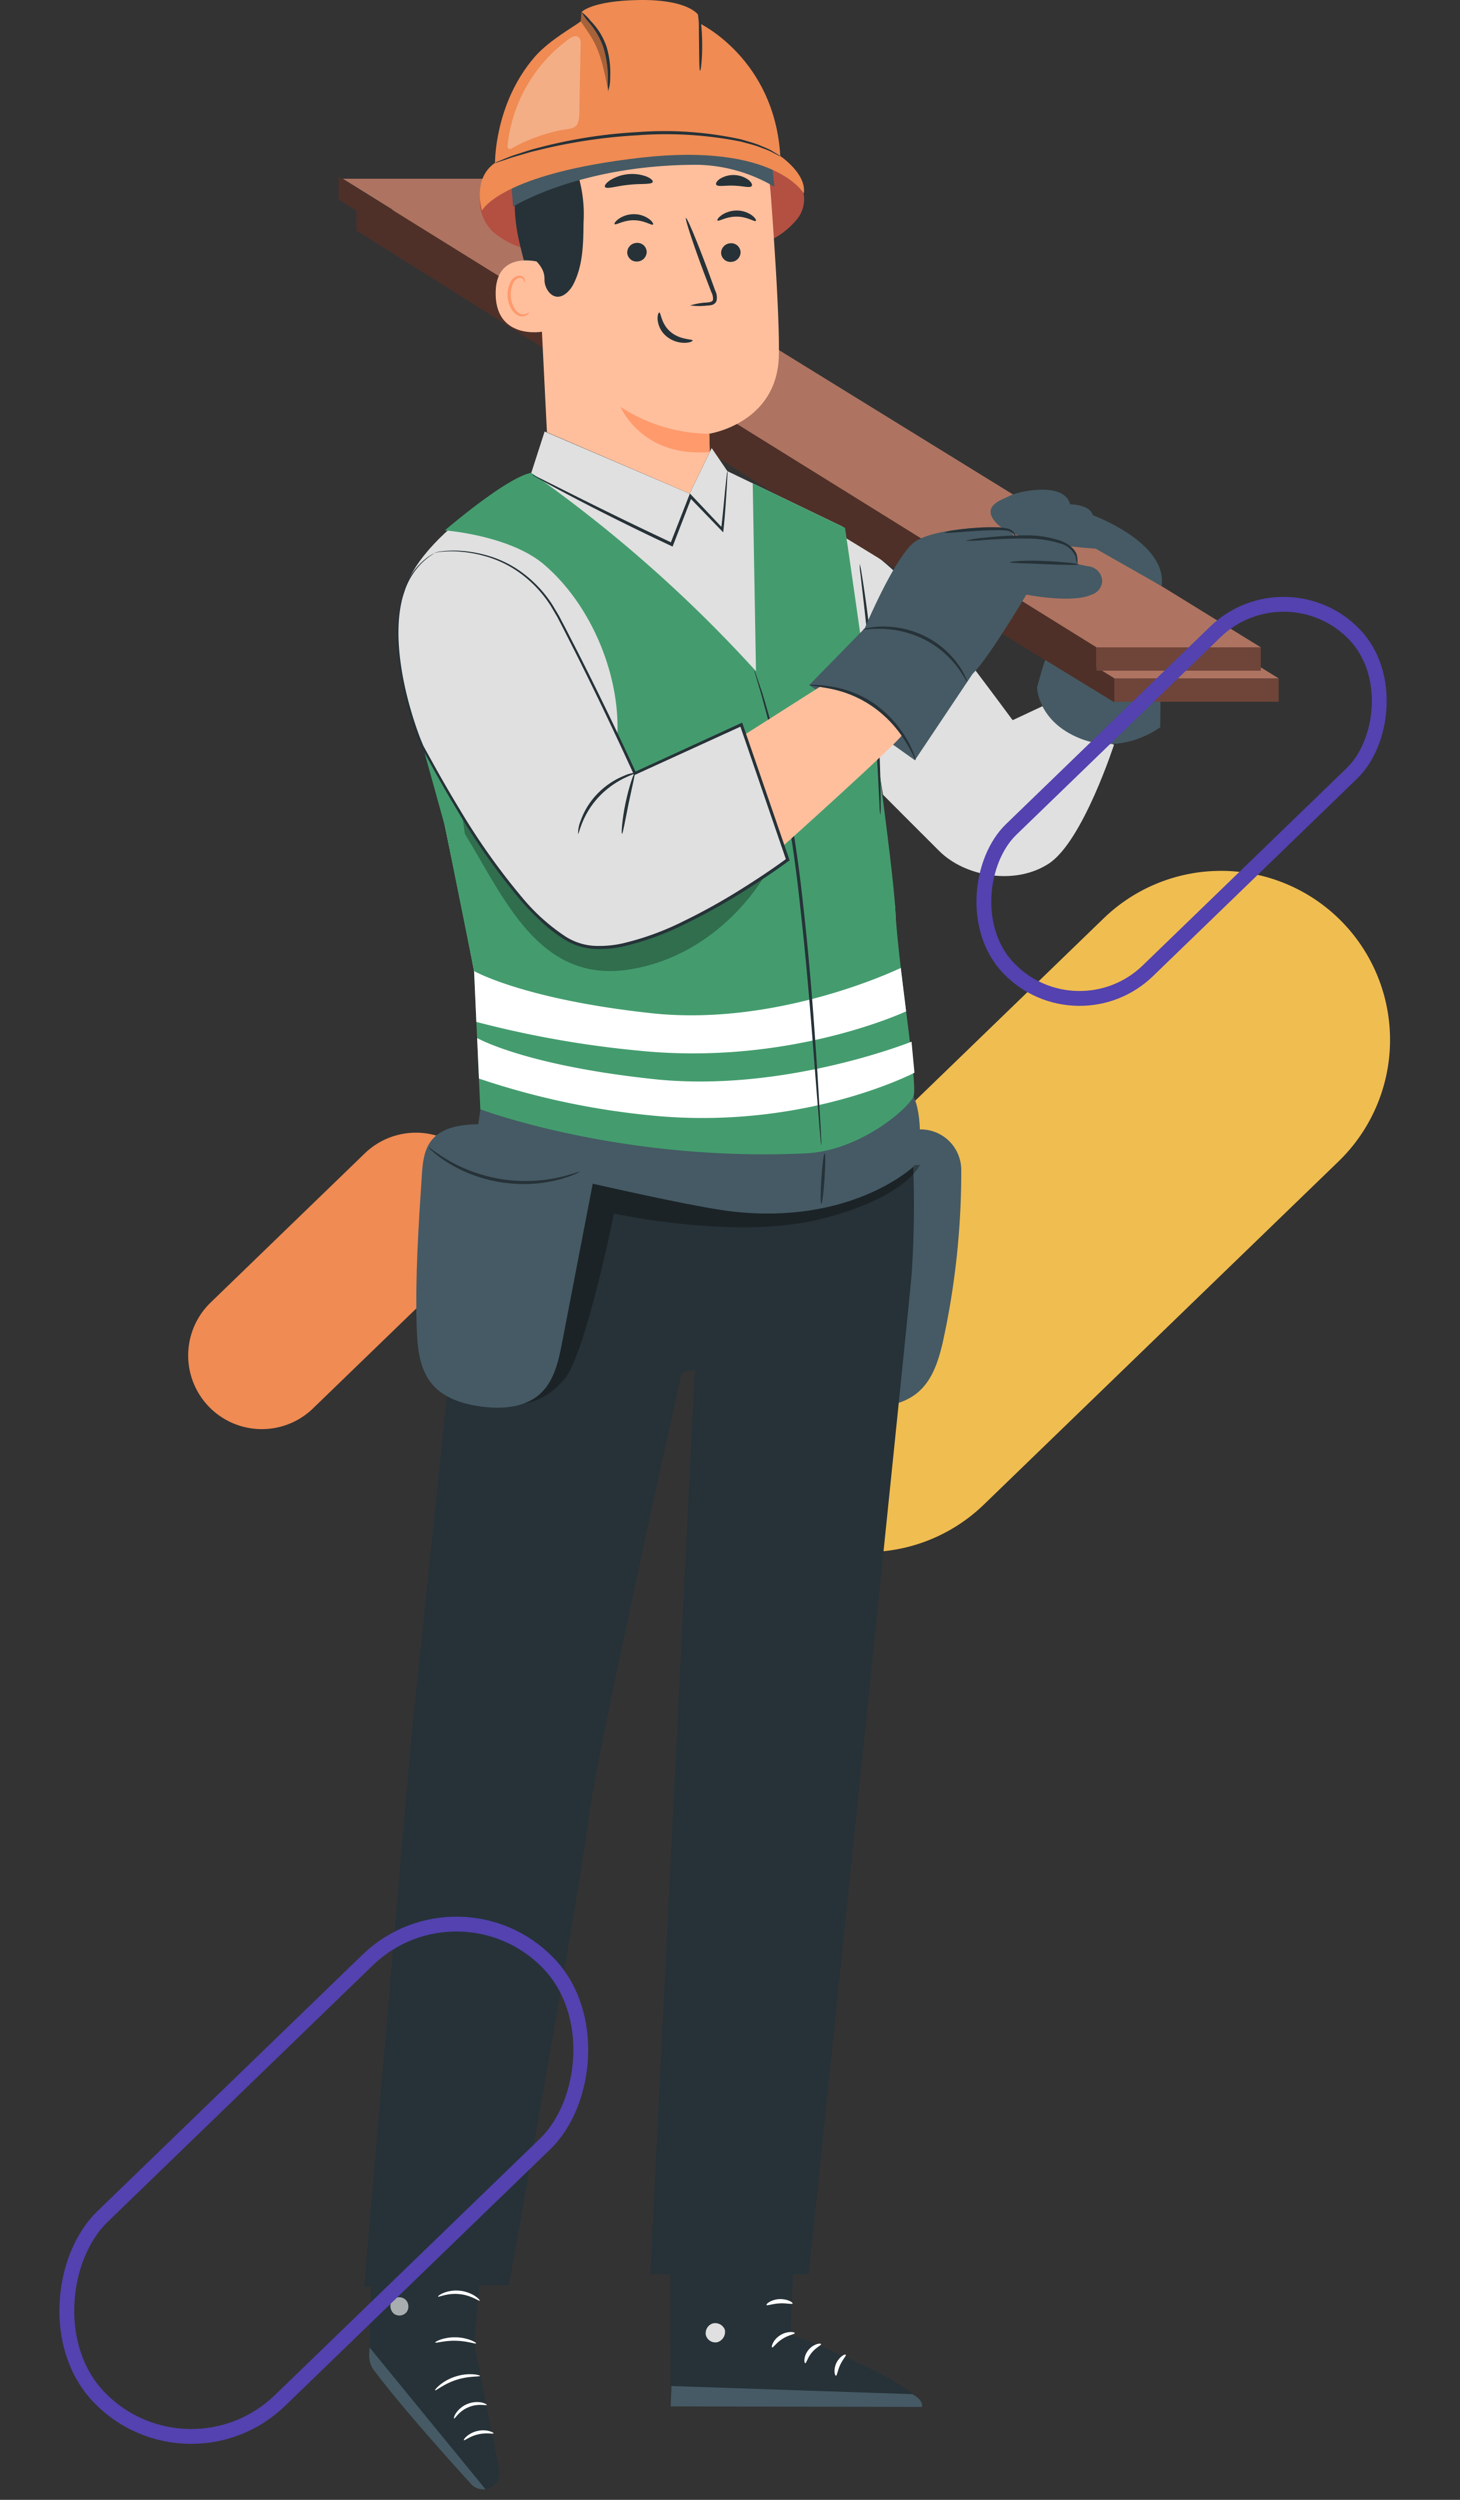 <svg xmlns="http://www.w3.org/2000/svg" width="295.121" height="505.1" viewBox="0 0 295.121 505.1">
  <rect x="0" y="0" width="295.121" height="505.1" fill="#333333" stroke="none"/>
  <g id="Grupo_959498" data-name="Grupo 959498" transform="translate(-1124.879 -4167.708)">
    <path id="Trazado_626478" data-name="Trazado 626478" d="M34.153,0A34.153,34.153,0,0,1,68.306,34.153v99.742a34.153,34.153,0,0,1-68.306,0V34.153A34.153,34.153,0,0,1,34.153,0Z" transform="translate(1372.513 4329.526) rotate(45.956)" fill="#f0bd51"/>
    <path id="Trazado_626479" data-name="Trazado 626479" d="M14.883,0A14.883,14.883,0,0,1,29.765,14.883V58.346A14.883,14.883,0,0,1,0,58.346V14.883A14.883,14.883,0,0,1,14.883,0Z" transform="translate(1209.307 4390.408) rotate(45.956)" fill="#ef8b53"/>
    <g id="Grupo_964099" data-name="Grupo 964099" transform="translate(862.074 4098.699)">
      <g id="Grupo_963586" data-name="Grupo 963586" transform="translate(432.326 297.179)">
        <g id="Grupo_963585" data-name="Grupo 963585">
          <path id="Trazado_633037" data-name="Trazado 633037" d="M427.759,255.4q-.834.278-1.653.59a7.88,7.88,0,0,0-2.235,1.34l-4.257,3.568a8.166,8.166,0,0,0-2.816,4.845,213.244,213.244,0,0,0-3.135,39.761c.025,1.638.15,3.456,1.429,4.6,1.215,1.083,3.088,1.2,4.78,1.132,3.267-.128,6.654-.759,9.21-2.633,3.365-2.467,4.664-6.568,5.576-10.434a160,160,0,0,0,3.763-34.772A8.2,8.2,0,0,0,427.759,255.4Z" transform="translate(-413.639 -254.991)" fill="#455a64"/>
        </g>
      </g>
      <g id="Grupo_963790" data-name="Grupo 963790" transform="translate(336.404 286.936)">
        <g id="Grupo_963789" data-name="Grupo 963789">
          <g id="Grupo_963788" data-name="Grupo 963788">
            <g id="Grupo_963691" data-name="Grupo 963691" transform="translate(61.845 227.46)">
              <g id="Grupo_963690" data-name="Grupo 963690">
                <g id="Grupo_963600" data-name="Grupo 963600">
                  <g id="Grupo_963599" data-name="Grupo 963599">
                    <g id="Grupo_963598" data-name="Grupo 963598">
                      <g id="Grupo_963597" data-name="Grupo 963597">
                        <g id="Grupo_963596" data-name="Grupo 963596">
                          <g id="Grupo_963595" data-name="Grupo 963595">
                            <g id="Grupo_963594" data-name="Grupo 963594">
                              <g id="Grupo_963593" data-name="Grupo 963593">
                                <g id="Grupo_963592" data-name="Grupo 963592">
                                  <g id="Grupo_963591" data-name="Grupo 963591">
                                    <g id="Grupo_963590" data-name="Grupo 963590">
                                      <g id="Grupo_963589" data-name="Grupo 963589">
                                        <g id="Grupo_963588" data-name="Grupo 963588">
                                          <g id="Grupo_963587" data-name="Grupo 963587">
                                            <path id="Trazado_633038" data-name="Trazado 633038" d="M411.234,432.167l-.995,26.165s26.26,9.8,26.548,14.651l-50.8-.107-.124-40.83Z" transform="translate(-385.863 -432.045)" fill="#263238"/>
                                          </g>
                                        </g>
                                      </g>
                                    </g>
                                  </g>
                                </g>
                              </g>
                            </g>
                          </g>
                        </g>
                      </g>
                    </g>
                  </g>
                </g>
                <g id="Grupo_963615" data-name="Grupo 963615" transform="translate(7.19 23.966)">
                  <g id="Grupo_963614" data-name="Grupo 963614">
                    <g id="Grupo_963613" data-name="Grupo 963613">
                      <g id="Grupo_963612" data-name="Grupo 963612">
                        <g id="Grupo_963611" data-name="Grupo 963611">
                          <g id="Grupo_963610" data-name="Grupo 963610">
                            <g id="Grupo_963609" data-name="Grupo 963609">
                              <g id="Grupo_963608" data-name="Grupo 963608">
                                <g id="Grupo_963607" data-name="Grupo 963607">
                                  <g id="Grupo_963606" data-name="Grupo 963606">
                                    <g id="Grupo_963605" data-name="Grupo 963605">
                                      <g id="Grupo_963604" data-name="Grupo 963604">
                                        <g id="Grupo_963603" data-name="Grupo 963603">
                                          <g id="Grupo_963602" data-name="Grupo 963602">
                                            <g id="Grupo_963601" data-name="Grupo 963601">
                                              <path id="Trazado_633039" data-name="Trazado 633039" d="M393.206,451.665a2.075,2.075,0,0,0-1.439,2.365,1.993,1.993,0,0,0,2.331,1.446,2.187,2.187,0,0,0,1.51-2.511,2.068,2.068,0,0,0-2.591-1.237" transform="translate(-391.723 -451.58)" fill="#e0e0e0"/>
                                            </g>
                                          </g>
                                        </g>
                                      </g>
                                    </g>
                                  </g>
                                </g>
                              </g>
                            </g>
                          </g>
                        </g>
                      </g>
                    </g>
                  </g>
                </g>
                <g id="Grupo_963629" data-name="Grupo 963629" transform="translate(0.124 36.714)">
                  <g id="Grupo_963628" data-name="Grupo 963628">
                    <g id="Grupo_963627" data-name="Grupo 963627">
                      <g id="Grupo_963626" data-name="Grupo 963626">
                        <g id="Grupo_963625" data-name="Grupo 963625">
                          <g id="Grupo_963624" data-name="Grupo 963624">
                            <g id="Grupo_963623" data-name="Grupo 963623">
                              <g id="Grupo_963622" data-name="Grupo 963622">
                                <g id="Grupo_963621" data-name="Grupo 963621">
                                  <g id="Grupo_963620" data-name="Grupo 963620">
                                    <g id="Grupo_963619" data-name="Grupo 963619">
                                      <g id="Grupo_963618" data-name="Grupo 963618">
                                        <g id="Grupo_963617" data-name="Grupo 963617">
                                          <g id="Grupo_963616" data-name="Grupo 963616">
                                            <path id="Trazado_633040" data-name="Trazado 633040" d="M385.964,466.087l.148-4.116,48.65,1.642s2.26.989,2,2.581Z" transform="translate(-385.964 -461.971)" fill="#455a64"/>
                                          </g>
                                        </g>
                                      </g>
                                    </g>
                                  </g>
                                </g>
                              </g>
                            </g>
                          </g>
                        </g>
                      </g>
                    </g>
                  </g>
                </g>
                <g id="Grupo_963644" data-name="Grupo 963644" transform="translate(20.564 25.798)">
                  <g id="Grupo_963643" data-name="Grupo 963643">
                    <g id="Grupo_963642" data-name="Grupo 963642">
                      <g id="Grupo_963641" data-name="Grupo 963641">
                        <g id="Grupo_963640" data-name="Grupo 963640">
                          <g id="Grupo_963639" data-name="Grupo 963639">
                            <g id="Grupo_963638" data-name="Grupo 963638">
                              <g id="Grupo_963637" data-name="Grupo 963637">
                                <g id="Grupo_963636" data-name="Grupo 963636">
                                  <g id="Grupo_963635" data-name="Grupo 963635">
                                    <g id="Grupo_963634" data-name="Grupo 963634">
                                      <g id="Grupo_963633" data-name="Grupo 963633">
                                        <g id="Grupo_963632" data-name="Grupo 963632">
                                          <g id="Grupo_963631" data-name="Grupo 963631">
                                            <g id="Grupo_963630" data-name="Grupo 963630">
                                              <path id="Trazado_633041" data-name="Trazado 633041" d="M407.26,453.3c-.009.249-1.249.358-2.471,1.153-1.243.763-1.875,1.837-2.1,1.737-.228-.048.145-1.53,1.642-2.467S407.315,453.077,407.26,453.3Z" transform="translate(-402.625 -453.073)" fill="#fff"/>
                                            </g>
                                          </g>
                                        </g>
                                      </g>
                                    </g>
                                  </g>
                                </g>
                              </g>
                            </g>
                          </g>
                        </g>
                      </g>
                    </g>
                  </g>
                </g>
                <g id="Grupo_963659" data-name="Grupo 963659" transform="translate(27.148 28.143)">
                  <g id="Grupo_963658" data-name="Grupo 963658">
                    <g id="Grupo_963657" data-name="Grupo 963657">
                      <g id="Grupo_963656" data-name="Grupo 963656">
                        <g id="Grupo_963655" data-name="Grupo 963655">
                          <g id="Grupo_963654" data-name="Grupo 963654">
                            <g id="Grupo_963653" data-name="Grupo 963653">
                              <g id="Grupo_963652" data-name="Grupo 963652">
                                <g id="Grupo_963651" data-name="Grupo 963651">
                                  <g id="Grupo_963650" data-name="Grupo 963650">
                                    <g id="Grupo_963649" data-name="Grupo 963649">
                                      <g id="Grupo_963648" data-name="Grupo 963648">
                                        <g id="Grupo_963647" data-name="Grupo 963647">
                                          <g id="Grupo_963646" data-name="Grupo 963646">
                                            <g id="Grupo_963645" data-name="Grupo 963645">
                                              <path id="Trazado_633042" data-name="Trazado 633042" d="M411.367,455.086c.055.24-1.02.66-1.865,1.707-.875,1.023-1.089,2.157-1.337,2.146-.233.038-.4-1.415.674-2.7S411.362,454.849,411.367,455.086Z" transform="translate(-407.992 -454.984)" fill="#fff"/>
                                            </g>
                                          </g>
                                        </g>
                                      </g>
                                    </g>
                                  </g>
                                </g>
                              </g>
                            </g>
                          </g>
                        </g>
                      </g>
                    </g>
                  </g>
                </g>
                <g id="Grupo_963674" data-name="Grupo 963674" transform="translate(33.24 30.35)">
                  <g id="Grupo_963673" data-name="Grupo 963673">
                    <g id="Grupo_963672" data-name="Grupo 963672">
                      <g id="Grupo_963671" data-name="Grupo 963671">
                        <g id="Grupo_963670" data-name="Grupo 963670">
                          <g id="Grupo_963669" data-name="Grupo 963669">
                            <g id="Grupo_963668" data-name="Grupo 963668">
                              <g id="Grupo_963667" data-name="Grupo 963667">
                                <g id="Grupo_963666" data-name="Grupo 963666">
                                  <g id="Grupo_963665" data-name="Grupo 963665">
                                    <g id="Grupo_963664" data-name="Grupo 963664">
                                      <g id="Grupo_963663" data-name="Grupo 963663">
                                        <g id="Grupo_963662" data-name="Grupo 963662">
                                          <g id="Grupo_963661" data-name="Grupo 963661">
                                            <g id="Grupo_963660" data-name="Grupo 963660">
                                              <path id="Trazado_633043" data-name="Trazado 633043" d="M413.253,461.061c-.224.052-.568-1.188.072-2.544s1.8-1.9,1.905-1.689c.14.2-.615.931-1.123,2.054C413.573,459.991,413.5,461.036,413.253,461.061Z" transform="translate(-412.957 -456.784)" fill="#fff"/>
                                            </g>
                                          </g>
                                        </g>
                                      </g>
                                    </g>
                                  </g>
                                </g>
                              </g>
                            </g>
                          </g>
                        </g>
                      </g>
                    </g>
                  </g>
                </g>
                <g id="Grupo_963689" data-name="Grupo 963689" transform="translate(19.483 19.144)">
                  <g id="Grupo_963688" data-name="Grupo 963688">
                    <g id="Grupo_963687" data-name="Grupo 963687">
                      <g id="Grupo_963686" data-name="Grupo 963686">
                        <g id="Grupo_963685" data-name="Grupo 963685">
                          <g id="Grupo_963684" data-name="Grupo 963684">
                            <g id="Grupo_963683" data-name="Grupo 963683">
                              <g id="Grupo_963682" data-name="Grupo 963682">
                                <g id="Grupo_963681" data-name="Grupo 963681">
                                  <g id="Grupo_963680" data-name="Grupo 963680">
                                    <g id="Grupo_963679" data-name="Grupo 963679">
                                      <g id="Grupo_963678" data-name="Grupo 963678">
                                        <g id="Grupo_963677" data-name="Grupo 963677">
                                          <g id="Grupo_963676" data-name="Grupo 963676">
                                            <g id="Grupo_963675" data-name="Grupo 963675">
                                              <path id="Trazado_633044" data-name="Trazado 633044" d="M407.026,448.547c-.1.226-1.242-.119-2.644-.027-1.4.064-2.5.532-2.625.319-.144-.18.924-1.1,2.578-1.181S407.148,448.352,407.026,448.547Z" transform="translate(-401.743 -447.649)" fill="#fff"/>
                                            </g>
                                          </g>
                                        </g>
                                      </g>
                                    </g>
                                  </g>
                                </g>
                              </g>
                            </g>
                          </g>
                        </g>
                      </g>
                    </g>
                  </g>
                </g>
              </g>
            </g>
            <g id="Grupo_963781" data-name="Grupo 963781" transform="translate(0.966 224.023)">
              <g id="Grupo_963780" data-name="Grupo 963780">
                <g id="Grupo_963700" data-name="Grupo 963700">
                  <g id="Grupo_963699" data-name="Grupo 963699">
                    <g id="Grupo_963698" data-name="Grupo 963698">
                      <g id="Grupo_963697" data-name="Grupo 963697">
                        <g id="Grupo_963696" data-name="Grupo 963696">
                          <g id="Grupo_963695" data-name="Grupo 963695">
                            <g id="Grupo_963694" data-name="Grupo 963694">
                              <g id="Grupo_963693" data-name="Grupo 963693">
                                <g id="Grupo_963692" data-name="Grupo 963692">
                                  <path id="Trazado_633045" data-name="Trazado 633045" d="M360.3,429.244,357.554,460.8l5.021,25.587a3.245,3.245,0,0,1-2.778,3.845h0a3.221,3.221,0,0,1-2.791-1.018c-4.528-4.936-21.092-23.177-20.762-25.475.384-2.661.692-33.48.692-33.48Z" transform="translate(-336.24 -429.244)" fill="#263238"/>
                                </g>
                              </g>
                            </g>
                          </g>
                        </g>
                      </g>
                    </g>
                  </g>
                </g>
                <g id="Grupo_963709" data-name="Grupo 963709" transform="translate(0.046 32.363)">
                  <g id="Grupo_963708" data-name="Grupo 963708">
                    <g id="Grupo_963707" data-name="Grupo 963707">
                      <g id="Grupo_963706" data-name="Grupo 963706">
                        <g id="Grupo_963705" data-name="Grupo 963705">
                          <g id="Grupo_963704" data-name="Grupo 963704">
                            <g id="Grupo_963703" data-name="Grupo 963703">
                              <g id="Grupo_963702" data-name="Grupo 963702">
                                <g id="Grupo_963701" data-name="Grupo 963701">
                                  <path id="Trazado_633046" data-name="Trazado 633046" d="M359.789,484.25l-23.415-28.627-.086,1.34a4.876,4.876,0,0,0,.953,3.235c1.856,2.488,7.13,9.245,19.661,23.029a3.241,3.241,0,0,0,2.887,1.023Z" transform="translate(-336.278 -455.623)" fill="#455a64"/>
                                </g>
                              </g>
                            </g>
                          </g>
                        </g>
                      </g>
                    </g>
                  </g>
                </g>
                <g id="Grupo_963719" data-name="Grupo 963719" transform="translate(4.34 22.21)" opacity="0.6">
                  <g id="Grupo_963718" data-name="Grupo 963718">
                    <g id="Grupo_963717" data-name="Grupo 963717">
                      <g id="Grupo_963716" data-name="Grupo 963716">
                        <g id="Grupo_963715" data-name="Grupo 963715">
                          <g id="Grupo_963714" data-name="Grupo 963714">
                            <g id="Grupo_963713" data-name="Grupo 963713">
                              <g id="Grupo_963712" data-name="Grupo 963712">
                                <g id="Grupo_963711" data-name="Grupo 963711">
                                  <g id="Grupo_963710" data-name="Grupo 963710">
                                    <path id="Trazado_633047" data-name="Trazado 633047" d="M342.721,447.719a1.966,1.966,0,0,1,.373,2.595,1.89,1.89,0,0,1-2.568.391,2.072,2.072,0,0,1-.38-2.749,1.959,1.959,0,0,1,2.716-.11" transform="translate(-339.778 -447.347)" fill="#fff"/>
                                  </g>
                                </g>
                              </g>
                            </g>
                          </g>
                        </g>
                      </g>
                    </g>
                  </g>
                </g>
                <g id="Grupo_963729" data-name="Grupo 963729" transform="translate(17.192 43.388)">
                  <g id="Grupo_963728" data-name="Grupo 963728">
                    <g id="Grupo_963727" data-name="Grupo 963727">
                      <g id="Grupo_963726" data-name="Grupo 963726">
                        <g id="Grupo_963725" data-name="Grupo 963725">
                          <g id="Grupo_963724" data-name="Grupo 963724">
                            <g id="Grupo_963723" data-name="Grupo 963723">
                              <g id="Grupo_963722" data-name="Grupo 963722">
                                <g id="Grupo_963721" data-name="Grupo 963721">
                                  <g id="Grupo_963720" data-name="Grupo 963720">
                                    <path id="Trazado_633048" data-name="Trazado 633048" d="M350.28,467.936c.173.1.992-1.511,2.93-2.281,1.914-.828,3.631-.27,3.684-.463.032-.076-.352-.347-1.086-.5a5.173,5.173,0,0,0-5.115,2.122C350.282,467.442,350.2,467.905,350.28,467.936Z" transform="translate(-350.254 -464.61)" fill="#fff"/>
                                  </g>
                                </g>
                              </g>
                            </g>
                          </g>
                        </g>
                      </g>
                    </g>
                  </g>
                </g>
                <g id="Grupo_963739" data-name="Grupo 963739" transform="translate(19.182 49.097)">
                  <g id="Grupo_963738" data-name="Grupo 963738">
                    <g id="Grupo_963737" data-name="Grupo 963737">
                      <g id="Grupo_963736" data-name="Grupo 963736">
                        <g id="Grupo_963735" data-name="Grupo 963735">
                          <g id="Grupo_963734" data-name="Grupo 963734">
                            <g id="Grupo_963733" data-name="Grupo 963733">
                              <g id="Grupo_963732" data-name="Grupo 963732">
                                <g id="Grupo_963731" data-name="Grupo 963731">
                                  <g id="Grupo_963730" data-name="Grupo 963730">
                                    <path id="Trazado_633049" data-name="Trazado 633049" d="M351.892,471.258c.141.147,1.222-.816,2.887-1.179,1.657-.4,3.05-.007,3.112-.2.1-.156-1.376-.924-3.268-.478C352.728,469.826,351.733,471.162,351.892,471.258Z" transform="translate(-351.875 -469.263)" fill="#fff"/>
                                  </g>
                                </g>
                              </g>
                            </g>
                          </g>
                        </g>
                      </g>
                    </g>
                  </g>
                </g>
                <g id="Grupo_963749" data-name="Grupo 963749" transform="translate(13.366 37.76)">
                  <g id="Grupo_963748" data-name="Grupo 963748">
                    <g id="Grupo_963747" data-name="Grupo 963747">
                      <g id="Grupo_963746" data-name="Grupo 963746">
                        <g id="Grupo_963745" data-name="Grupo 963745">
                          <g id="Grupo_963744" data-name="Grupo 963744">
                            <g id="Grupo_963743" data-name="Grupo 963743">
                              <g id="Grupo_963742" data-name="Grupo 963742">
                                <g id="Grupo_963741" data-name="Grupo 963741">
                                  <g id="Grupo_963740" data-name="Grupo 963740">
                                    <path id="Trazado_633050" data-name="Trazado 633050" d="M347.144,463.282c.139.159,1.794-1.329,4.333-2.121,2.527-.832,4.739-.582,4.759-.793.063-.166-2.257-.754-4.971.13C348.544,461.356,347,463.184,347.144,463.282Z" transform="translate(-347.134 -460.022)" fill="#fff"/>
                                  </g>
                                </g>
                              </g>
                            </g>
                          </g>
                        </g>
                      </g>
                    </g>
                  </g>
                </g>
                <g id="Grupo_963759" data-name="Grupo 963759" transform="translate(13.406 30.299)">
                  <g id="Grupo_963758" data-name="Grupo 963758">
                    <g id="Grupo_963757" data-name="Grupo 963757">
                      <g id="Grupo_963756" data-name="Grupo 963756">
                        <g id="Grupo_963755" data-name="Grupo 963755">
                          <g id="Grupo_963754" data-name="Grupo 963754">
                            <g id="Grupo_963753" data-name="Grupo 963753">
                              <g id="Grupo_963752" data-name="Grupo 963752">
                                <g id="Grupo_963751" data-name="Grupo 963751">
                                  <g id="Grupo_963750" data-name="Grupo 963750">
                                    <path id="Trazado_633051" data-name="Trazado 633051" d="M347.171,455c.072.2,1.866-.423,4.144-.359,2.278.033,4.044.726,4.123.534.1-.15-1.66-1.188-4.11-1.229C348.881,453.881,347.08,454.845,347.171,455Z" transform="translate(-347.167 -453.941)" fill="#fff"/>
                                  </g>
                                </g>
                              </g>
                            </g>
                          </g>
                        </g>
                      </g>
                    </g>
                  </g>
                </g>
                <g id="Grupo_963769" data-name="Grupo 963769" transform="translate(13.979 20.858)">
                  <g id="Grupo_963768" data-name="Grupo 963768">
                    <g id="Grupo_963767" data-name="Grupo 963767">
                      <g id="Grupo_963766" data-name="Grupo 963766">
                        <g id="Grupo_963765" data-name="Grupo 963765">
                          <g id="Grupo_963764" data-name="Grupo 963764">
                            <g id="Grupo_963763" data-name="Grupo 963763">
                              <g id="Grupo_963762" data-name="Grupo 963762">
                                <g id="Grupo_963761" data-name="Grupo 963761">
                                  <g id="Grupo_963760" data-name="Grupo 963760">
                                    <path id="Trazado_633052" data-name="Trazado 633052" d="M347.638,447.461c.087.189,1.91-.753,4.3-.49,2.4.211,4,1.491,4.123,1.321.056-.063-.264-.481-.966-.948a7.066,7.066,0,0,0-6.328-.626C347.991,447.039,347.6,447.387,347.638,447.461Z" transform="translate(-347.635 -446.246)" fill="#fff"/>
                                  </g>
                                </g>
                              </g>
                            </g>
                          </g>
                        </g>
                      </g>
                    </g>
                  </g>
                </g>
                <g id="Grupo_963779" data-name="Grupo 963779" transform="translate(14.165 13.421)">
                  <g id="Grupo_963778" data-name="Grupo 963778">
                    <g id="Grupo_963777" data-name="Grupo 963777">
                      <g id="Grupo_963776" data-name="Grupo 963776">
                        <g id="Grupo_963775" data-name="Grupo 963775">
                          <g id="Grupo_963774" data-name="Grupo 963774">
                            <g id="Grupo_963773" data-name="Grupo 963773">
                              <g id="Grupo_963772" data-name="Grupo 963772">
                                <g id="Grupo_963771" data-name="Grupo 963771">
                                  <g id="Grupo_963770" data-name="Grupo 963770">
                                    <path id="Trazado_633053" data-name="Trazado 633053" d="M351.963,446.577a2.713,2.713,0,0,0,.12-1.193,8.32,8.32,0,0,0-.75-3.193,3.688,3.688,0,0,0-1.466-1.86,1.3,1.3,0,0,0-1.486.2,2.125,2.125,0,0,0-.593,1.4,4.588,4.588,0,0,0,3.741,4.493,5.322,5.322,0,0,0,5.394-2.443,1.852,1.852,0,0,0,.186-1.527,1.281,1.281,0,0,0-1.293-.762,4.524,4.524,0,0,0-2.152.95,9.248,9.248,0,0,0-2.315,2.318,2.822,2.822,0,0,0-.556,1.06,14.806,14.806,0,0,1,3.143-2.969,4.244,4.244,0,0,1,1.9-.781.682.682,0,0,1,.707.411,1.27,1.27,0,0,1-.18,1,4.75,4.75,0,0,1-4.7,2.065,3.984,3.984,0,0,1-3.23-3.769,1.539,1.539,0,0,1,.372-.991.7.7,0,0,1,.818-.119,3.329,3.329,0,0,1,1.271,1.552A12.285,12.285,0,0,1,351.963,446.577Z" transform="translate(-347.786 -440.183)" fill="#fff"/>
                                  </g>
                                </g>
                              </g>
                            </g>
                          </g>
                        </g>
                      </g>
                    </g>
                  </g>
                </g>
              </g>
            </g>
            <g id="Grupo_963787" data-name="Grupo 963787">
              <g id="Grupo_963786" data-name="Grupo 963786">
                <g id="Grupo_963785" data-name="Grupo 963785">
                  <g id="Grupo_963784" data-name="Grupo 963784">
                    <g id="Grupo_963783" data-name="Grupo 963783">
                      <g id="Grupo_963782" data-name="Grupo 963782">
                        <path id="Trazado_633054" data-name="Trazado 633054" d="M445.507,250.981a206.778,206.778,0,0,1,.615,35.291c-.541,7.03-20.792,201.989-20.792,201.989H393.3l9-182.79-2.623.569S382.194,384,380.768,396.623c-1.282,11.345-16.029,93.769-16.029,93.769l-29.286.336L344.806,381.7l10.885-104.61,4.1-30.453Z" transform="translate(-335.453 -246.642)" fill="#263238"/>
                      </g>
                    </g>
                  </g>
                </g>
              </g>
            </g>
          </g>
        </g>
      </g>
      <g id="Grupo_963792" data-name="Grupo 963792" transform="translate(367.375 304.401)" opacity="0.3">
        <g id="Grupo_963791" data-name="Grupo 963791">
          <path id="Trazado_633055" data-name="Trazado 633055" d="M360.7,308.978c.674.3,5.266.215,9.544-4.879s9.984-33.412,9.984-33.412,24.743,5.436,41.915,1.087,19.945-10.9,19.945-10.9L378.8,261.958l-7.946,3.429Z" transform="translate(-360.698 -260.877)"/>
        </g>
      </g>
      <g id="Grupo_963803" data-name="Grupo 963803" transform="translate(346.958 287.743)">
        <g id="Grupo_963794" data-name="Grupo 963794" transform="translate(11.679)">
          <g id="Grupo_963793" data-name="Grupo 963793">
            <path id="Trazado_633056" data-name="Trazado 633056" d="M353.575,262.111l1.992-14.812s85.13.8,86.238,1.974c2.369,2.5,2.483,12.838.539,15.047,0,0-12.5,11.813-36.671,9.018C394.2,272.012,353.575,262.111,353.575,262.111Z" transform="translate(-353.575 -247.299)" fill="#455a64"/>
          </g>
        </g>
        <g id="Grupo_963796" data-name="Grupo 963796" transform="translate(0 8.408)">
          <g id="Grupo_963795" data-name="Grupo 963795">
            <path id="Trazado_633057" data-name="Trazado 633057" d="M357.962,254.153c-3.982-.023-8.581.245-10.961,3.438-1.46,1.959-1.675,4.549-1.835,6.988-.674,10.2-1.347,20.428-1.031,30.651.128,4.089.539,8.5,3.225,11.581,2.371,2.725,6.08,3.872,9.658,4.374,4.212.593,8.934.308,12.076-2.559,2.839-2.59,3.715-6.637,4.442-10.41q3.934-20.4,7.868-40.8Z" transform="translate(-344.055 -254.152)" fill="#455a64"/>
          </g>
        </g>
        <g id="Grupo_963799" data-name="Grupo 963799" transform="translate(2.485 13.101)">
          <g id="Grupo_963798" data-name="Grupo 963798">
            <g id="Grupo_963797" data-name="Grupo 963797">
              <path id="Trazado_633058" data-name="Trazado 633058" d="M376.613,262.9a4.914,4.914,0,0,1-1.153.567,11.28,11.28,0,0,1-1.411.53,18.893,18.893,0,0,1-1.919.559,27.836,27.836,0,0,1-5.147.779,29.5,29.5,0,0,1-12.525-2.018,27.942,27.942,0,0,1-4.641-2.357,18.96,18.96,0,0,1-1.646-1.135,11.227,11.227,0,0,1-1.173-.946,4.892,4.892,0,0,1-.916-.9c.081-.1,1.449,1.118,3.969,2.594a31.027,31.027,0,0,0,4.62,2.194,31.161,31.161,0,0,0,12.284,1.98,30.955,30.955,0,0,0,5.074-.632C374.887,263.51,376.568,262.785,376.613,262.9Z" transform="translate(-346.081 -257.978)" fill="#263238"/>
            </g>
          </g>
        </g>
        <g id="Grupo_963802" data-name="Grupo 963802" transform="translate(81.735 14.3)">
          <g id="Grupo_963801" data-name="Grupo 963801">
            <g id="Grupo_963800" data-name="Grupo 963800">
              <path id="Trazado_633059" data-name="Trazado 633059" d="M410.8,269.18c-.175-.011-.166-2.31.023-5.133s.483-5.1.66-5.091.166,2.31-.023,5.134S410.98,269.192,410.8,269.18Z" transform="translate(-410.678 -258.955)" fill="#263238"/>
            </g>
          </g>
        </g>
      </g>
      <g id="Grupo_963829" data-name="Grupo 963829" transform="translate(331.261 104.689)">
        <g id="Grupo_963805" data-name="Grupo 963805" transform="translate(101.305 71.153)">
          <g id="Grupo_963804" data-name="Grupo 963804">
            <path id="Trazado_633060" data-name="Trazado 633060" d="M469.25,199.746s-6.315,19.541-13.19,24.012-16.966,2.59-22.121-2.542-11.383-11.394-11.383-11.394l-8.722-53.733s8.837,5.907,13.822,11.372,21.113,27.309,21.113,27.309l5.987-2.806Z" transform="translate(-413.835 -156.089)" fill="#e0e0e0"/>
          </g>
        </g>
        <g id="Grupo_963807" data-name="Grupo 963807" transform="translate(141.17 92.19)">
          <g id="Grupo_963806" data-name="Grupo 963806">
            <path id="Trazado_633061" data-name="Trazado 633061" d="M471.218,184.94c.148.287,0,7.372,0,7.372s-7.43,5.726-16.122,2.29-8.767-10.378-8.767-10.378l1.114-3.936,2.387-7.053Z" transform="translate(-446.329 -173.236)" fill="#455a64"/>
          </g>
        </g>
        <g id="Grupo_963826" data-name="Grupo 963826">
          <g id="Grupo_963816" data-name="Grupo 963816" transform="translate(3.621 6.277)">
            <g id="Grupo_963809" data-name="Grupo 963809" transform="translate(153.169 95.112)">
              <g id="Grupo_963808" data-name="Grupo 963808">
                <rect id="Rectángulo_307303" data-name="Rectángulo 307303" width="33.227" height="4.717" transform="translate(33.227 4.717) rotate(180)" fill="#6f4439"/>
              </g>
            </g>
            <g id="Grupo_963811" data-name="Grupo 963811" transform="translate(0.849 0.435)">
              <g id="Grupo_963810" data-name="Grupo 963810">
                <path id="Trazado_633062" data-name="Trazado 633062" d="M487.224,198.239,334.9,103.563h32l153.543,94.677Z" transform="translate(-334.904 -103.563)" fill="#ae7461"/>
              </g>
            </g>
            <g id="Grupo_963813" data-name="Grupo 963813">
              <g id="Grupo_963812" data-name="Grupo 963812">
                <path id="Trazado_633063" data-name="Trazado 633063" d="M487.381,198.319v4.825L432.2,169.4l-97.986-61.576v-4.614Z" transform="translate(-334.212 -103.208)" fill="#6f4439"/>
              </g>
            </g>
            <g id="Grupo_963815" data-name="Grupo 963815" opacity="0.3">
              <g id="Grupo_963814" data-name="Grupo 963814">
                <path id="Trazado_633064" data-name="Trazado 633064" d="M487.381,198.319v4.825L432.2,169.4l-97.986-61.576v-4.614Z" transform="translate(-334.212 -103.208)"/>
              </g>
            </g>
          </g>
          <g id="Grupo_963825" data-name="Grupo 963825">
            <g id="Grupo_963818" data-name="Grupo 963818" transform="translate(153.169 95.112)">
              <g id="Grupo_963817" data-name="Grupo 963817">
                <rect id="Rectángulo_307304" data-name="Rectángulo 307304" width="33.227" height="4.717" transform="translate(33.227 4.717) rotate(180)" fill="#6f4439"/>
              </g>
            </g>
            <g id="Grupo_963820" data-name="Grupo 963820" transform="translate(0.849 0.435)">
              <g id="Grupo_963819" data-name="Grupo 963819">
                <path id="Trazado_633065" data-name="Trazado 633065" d="M484.273,193.123,331.953,98.446h32L517.5,193.123Z" transform="translate(-331.953 -98.446)" fill="#ae7461"/>
              </g>
            </g>
            <g id="Grupo_963822" data-name="Grupo 963822">
              <g id="Grupo_963821" data-name="Grupo 963821">
                <path id="Trazado_633066" data-name="Trazado 633066" d="M484.43,193.2v4.825l-55.183-33.746-97.986-61.576V98.092Z" transform="translate(-331.261 -98.092)" fill="#6f4439"/>
              </g>
            </g>
            <g id="Grupo_963824" data-name="Grupo 963824" opacity="0.3">
              <g id="Grupo_963823" data-name="Grupo 963823">
                <path id="Trazado_633067" data-name="Trazado 633067" d="M484.43,193.2v4.825l-55.183-33.746-97.986-61.576V98.092Z" transform="translate(-331.261 -98.092)"/>
              </g>
            </g>
          </g>
        </g>
        <g id="Grupo_963828" data-name="Grupo 963828" transform="translate(131.777 63.257)">
          <g id="Grupo_963827" data-name="Grupo 963827">
            <path id="Trazado_633068" data-name="Trazado 633068" d="M439.967,156.536c-3.585-3.688,1.275-4.9,2.6-5.653s10.91-3.092,12.2,1.731c0,0,4,0,4.576,2.2,0,0,15.182,5.549,13.887,14.32L459.9,161.569S444.048,160.734,439.967,156.536Z" transform="translate(-438.673 -149.653)" fill="#455a64"/>
          </g>
        </g>
      </g>
      <g id="Grupo_963832" data-name="Grupo 963832" transform="translate(453.723 176.688)">
        <g id="Grupo_963831" data-name="Grupo 963831">
          <g id="Grupo_963830" data-name="Grupo 963830">
            <path id="Trazado_633069" data-name="Trazado 633069" d="M431.08,156.778" transform="translate(-431.08 -156.778)" fill="none" stroke="#4e585d" stroke-miterlimit="10" stroke-width="0.05"/>
          </g>
        </g>
      </g>
      <g id="Grupo_963852" data-name="Grupo 963852" transform="translate(343.99 156.2)">
        <g id="Grupo_963834" data-name="Grupo 963834" transform="translate(0 0)">
          <g id="Grupo_963833" data-name="Grupo 963833">
            <path id="Trazado_633070" data-name="Trazado 633070" d="M367.847,148.418s-25.239,12.914-26.207,26.734c-.237,3.38,9.745,48.049,14.642,73.944,2.23,11.795,1.666,17.5,1.666,17.5l.326,5.024c4.462,2.019,40.79,13.608,64.479,11.248,26.6-2.651,22.411-12.014,21.071-17.174s-2.411-28.382-2.411-29.155-10.682-77.26-10.682-77.26l-23.249-11.194-3.171-4.662-4.456,9.206L370.54,140.078Z" transform="translate(-341.637 -140.078)" fill="#e0e0e0"/>
          </g>
        </g>
        <g id="Grupo_963836" data-name="Grupo 963836" transform="translate(4.129 8.34)">
          <g id="Grupo_963835" data-name="Grupo 963835">
            <path id="Trazado_633071" data-name="Trazado 633071" d="M367.084,146.876A275.2,275.2,0,0,1,412.5,186.962l-.659-37.951,18.658,8.983s9.491,64.749,10.15,77,4.644,35.55,3.683,37.886-10.7,10.973-21.784,11.5c-37.438,1.765-65.766-8.9-65.766-8.9l-1.265-27.927-5.87-29.179L345,201.624s16.591,29.341,32.748,14.529c12.261-11.239,6.829-37.907-8.025-50.689-6.938-5.972-20.11-6.954-20.11-6.954S362.044,147.81,367.084,146.876Z" transform="translate(-345.002 -146.876)" fill="#449c6e"/>
          </g>
        </g>
        <g id="Grupo_963838" data-name="Grupo 963838" transform="translate(14.646 108.381)">
          <g id="Grupo_963837" data-name="Grupo 963837">
            <path id="Trazado_633072" data-name="Trazado 633072" d="M353.575,229.057s10.059,5.735,35.9,8.518,50.349-9.155,50.349-9.155l1.08,8.773s-23.527,11.049-53.986,7.946a205.688,205.688,0,0,1-32.883-5.813Z" transform="translate(-353.575 -228.42)" fill="#fff"/>
          </g>
        </g>
        <g id="Grupo_963840" data-name="Grupo 963840" transform="translate(15.262 122.542)">
          <g id="Grupo_963839" data-name="Grupo 963839">
            <path id="Trazado_633073" data-name="Trazado 633073" d="M354.077,239.962s9.555,5.533,35.8,8.316,52.007-7.573,52.007-7.573l.591,6.272S420.117,258.7,389.192,255.6a155.751,155.751,0,0,1-34.747-7.442Z" transform="translate(-354.077 -239.962)" fill="#fff"/>
          </g>
        </g>
        <g id="Grupo_963843" data-name="Grupo 963843" transform="translate(71.257 48.136)">
          <g id="Grupo_963842" data-name="Grupo 963842">
            <g id="Grupo_963841" data-name="Grupo 963841">
              <path id="Trazado_633074" data-name="Trazado 633074" d="M413.289,275.4a5.77,5.77,0,0,1-.131-.981q-.1-1.056-.255-2.824c-.2-2.52-.478-6.054-.822-10.394-.7-8.776-1.564-20.908-3.082-34.246a293.188,293.188,0,0,0-5.585-33.893q-.379-1.6-.72-3.054-.383-1.43-.723-2.7c-.448-1.688-.831-3.144-1.206-4.315q-.5-1.7-.8-2.717a5.757,5.757,0,0,1-.24-.962,5.591,5.591,0,0,1,.362.921L401,182.92c.413,1.162.832,2.609,1.314,4.293q.363,1.266.77,2.7.364,1.448.767,3.05a265.952,265.952,0,0,1,5.781,33.926c1.519,13.358,2.315,25.5,2.9,34.286.259,4.345.47,7.885.621,10.409q.083,1.774.134,2.833A5.633,5.633,0,0,1,413.289,275.4Z" transform="translate(-399.718 -179.314)" fill="#263238"/>
            </g>
          </g>
        </g>
        <g id="Grupo_963846" data-name="Grupo 963846" transform="translate(92.572 26.756)">
          <g id="Grupo_963845" data-name="Grupo 963845">
            <g id="Grupo_963844" data-name="Grupo 963844">
              <path id="Trazado_633075" data-name="Trazado 633075" d="M417.107,161.887a11.9,11.9,0,0,1,.4,1.964c.221,1.271.5,3.116.823,5.4.642,4.568,1.39,10.9,1.969,17.913s.873,13.386.988,18c.058,2.305.081,4.171.07,5.461a12.052,12.052,0,0,1-.076,2,12.009,12.009,0,0,1-.172-2c-.07-1.4-.162-3.234-.274-5.45-.229-4.6-.6-10.956-1.173-17.962s-1.254-13.332-1.78-17.909c-.253-2.2-.463-4.031-.622-5.423A11.987,11.987,0,0,1,417.107,161.887Z" transform="translate(-417.092 -161.887)" fill="#263238"/>
            </g>
          </g>
        </g>
        <g id="Grupo_963849" data-name="Grupo 963849" transform="translate(26.36 8.008)">
          <g id="Grupo_963848" data-name="Grupo 963848">
            <g id="Grupo_963847" data-name="Grupo 963847">
              <path id="Trazado_633076" data-name="Trazado 633076" d="M402.61,146.6a3.645,3.645,0,0,1,.007.835c-.032.623-.072,1.411-.123,2.375-.142,2.071-.283,4.977-.675,8.668l-.052.49-.369-.382-6.476-6.7.5-.1-3.753,9.713-.01.025-.124.319-.309-.145c-7.9-3.7-14.954-7.257-20.011-9.918-2.529-1.33-4.561-2.43-5.958-3.208l-1.6-.912a2.486,2.486,0,0,1-.536-.357,2.457,2.457,0,0,1,.6.243l1.654.806,6.048,3.025c5.106,2.557,12.182,6.043,20.076,9.741l-.433.174.01-.026c1.332-3.416,2.612-6.692,3.786-9.7l.173-.444.326.345,6.4,6.776-.42.107c.42-3.519.655-6.534.876-8.562.1-.959.189-1.742.256-2.363A3.554,3.554,0,0,1,402.61,146.6Z" transform="translate(-363.123 -146.605)" fill="#263238"/>
            </g>
          </g>
        </g>
        <g id="Grupo_963851" data-name="Grupo 963851" transform="translate(11.995 75.84)" opacity="0.3">
          <g id="Grupo_963850" data-name="Grupo 963850">
            <path id="Trazado_633077" data-name="Trazado 633077" d="M352.2,207.357l-.786-5.462,61.321,13.988s-8.814,15.916-27.213,18.861S360.138,220.192,352.2,207.357Z" transform="translate(-351.414 -201.895)"/>
          </g>
        </g>
      </g>
      <g id="Grupo_963885" data-name="Grupo 963885" transform="translate(343.013 175.537)">
        <g id="Grupo_963854" data-name="Grupo 963854" transform="translate(83.363 0.121)">
          <g id="Grupo_963853" data-name="Grupo 963853">
            <path id="Trazado_633078" data-name="Trazado 633078" d="M465.1,163.7a3.124,3.124,0,0,1,2.917,2.985,3.031,3.031,0,0,1-2.124,2.748c-4.049,1.848-13.211,0-13.211,0s-7.67,12.932-10.866,16.01l-11.672,17.447L408.789,187.7l11.226-11.465s6.128-14.6,10.129-17.476,19.771-4.094,19.982-1.026c0,0,12.661-1.428,12.882,5.542Z" transform="translate(-408.789 -155.939)" fill="#455a64"/>
          </g>
        </g>
        <g id="Grupo_963856" data-name="Grupo 963856" transform="translate(70.329 32.255)">
          <g id="Grupo_963855" data-name="Grupo 963855">
            <path id="Trazado_633079" data-name="Trazado 633079" d="M430.038,191.759c-.475,1.3-24.134,22.527-24.134,22.527l-7.739-22.505,15.177-9.65C420.625,183,425.8,186.642,430.038,191.759Z" transform="translate(-398.165 -182.131)" fill="#ffbf9d"/>
          </g>
        </g>
        <g id="Grupo_963859" data-name="Grupo 963859" transform="translate(123.95 6.756)">
          <g id="Grupo_963858" data-name="Grupo 963858">
            <g id="Grupo_963857" data-name="Grupo 963857">
              <path id="Trazado_633080" data-name="Trazado 633080" d="M441.872,161.687c-.016-.191,3.109-.465,6.943-.276,3.833.171,6.917.514,6.91.681-.01.185-3.119.128-6.937-.043C444.97,161.862,441.884,161.849,441.872,161.687Z" transform="translate(-441.872 -161.347)" fill="#263238"/>
            </g>
          </g>
        </g>
        <g id="Grupo_963862" data-name="Grupo 963862" transform="translate(115.011 1.641)">
          <g id="Grupo_963861" data-name="Grupo 963861">
            <g id="Grupo_963860" data-name="Grupo 963860">
              <path id="Trazado_633081" data-name="Trazado 633081" d="M457.155,162.992a6.236,6.236,0,0,1-.373-1.59l0,.018a4.693,4.693,0,0,0-3.228-2.638,22.58,22.58,0,0,0-6.335-.961c-3.476-.048-6.637.152-8.922.3a23.286,23.286,0,0,1-3.715.137,19.881,19.881,0,0,1,3.674-.586,71,71,0,0,1,8.98-.487,20.954,20.954,0,0,1,6.5,1.086c1.832.644,3.152,1.935,3.341,3.073l0,.018A6.26,6.26,0,0,1,457.155,162.992Z" transform="translate(-434.586 -157.178)" fill="#263238"/>
            </g>
          </g>
        </g>
        <g id="Grupo_963865" data-name="Grupo 963865" transform="translate(94.243 20.066)">
          <g id="Grupo_963864" data-name="Grupo 963864">
            <g id="Grupo_963863" data-name="Grupo 963863">
              <path id="Trazado_633082" data-name="Trazado 633082" d="M417.658,172.78a2.827,2.827,0,0,1,.967-.285,15.809,15.809,0,0,1,2.728-.291,18.991,18.991,0,0,1,8.81,1.943,18.233,18.233,0,0,1,6.845,5.875,14.748,14.748,0,0,1,1.363,2.384,2.813,2.813,0,0,1,.329.953c-.1.05-.673-1.265-2.056-3.07a19.526,19.526,0,0,0-6.764-5.571,20.474,20.474,0,0,0-8.527-2.064C419.079,172.606,417.676,172.89,417.658,172.78Z" transform="translate(-417.658 -172.196)" fill="#263238"/>
            </g>
          </g>
        </g>
        <g id="Grupo_963868" data-name="Grupo 963868" transform="translate(83.363 31.833)">
          <g id="Grupo_963867" data-name="Grupo 963867">
            <g id="Grupo_963866" data-name="Grupo 963866">
              <path id="Trazado_633083" data-name="Trazado 633083" d="M408.789,181.836a3.5,3.5,0,0,1,1.109-.039,25.672,25.672,0,0,1,3.007.3,21.24,21.24,0,0,1,9.256,3.66,23.289,23.289,0,0,1,6.6,7.457,19.1,19.1,0,0,1,1.261,2.752,3.459,3.459,0,0,1,.291,1.073c-.105.04-.633-1.448-1.943-3.6a25.229,25.229,0,0,0-6.587-7.17,22.786,22.786,0,0,0-8.96-3.731C410.353,182.048,408.78,181.942,408.789,181.836Z" transform="translate(-408.789 -181.787)" fill="#263238"/>
            </g>
          </g>
        </g>
        <g id="Grupo_963881" data-name="Grupo 963881" transform="translate(0 4.723)">
          <g id="Grupo_963874" data-name="Grupo 963874">
            <g id="Grupo_963870" data-name="Grupo 963870" transform="translate(0.164 0.067)">
              <g id="Grupo_963869" data-name="Grupo 963869">
                <path id="Trazado_633084" data-name="Trazado 633084" d="M348.439,160.152c.941-.537,16.833-2.668,24.929,12.726s15.555,31.814,15.555,31.814l21.52-9.853,9.388,27.3s-27.5,20.526-41.136,17.447-31.484-38.42-32.387-39.692S333.527,168.663,348.439,160.152Z" transform="translate(-340.973 -159.745)" fill="#e0e0e0"/>
              </g>
            </g>
            <g id="Grupo_963873" data-name="Grupo 963873">
              <g id="Grupo_963872" data-name="Grupo 963872">
                <g id="Grupo_963871" data-name="Grupo 963871">
                  <path id="Trazado_633085" data-name="Trazado 633085" d="M348.47,160.165s-.179.142-.542.391l-.678.461c-.259.2-.539.454-.866.729a14.217,14.217,0,0,0-4,6.231c-2.174,6.2-1.418,16.056,2.282,27.092.471,1.379.979,2.791,1.6,4.174l2.265,4.09c1.553,2.79,3.213,5.667,5,8.6a134.942,134.942,0,0,0,12.67,17.87,39.874,39.874,0,0,0,8.735,7.855,12.154,12.154,0,0,0,5.632,1.881,21.575,21.575,0,0,0,6.122-.537,56.056,56.056,0,0,0,11.971-4.366,122.77,122.77,0,0,0,11.541-6.383c3.266-2.032,6.445-4.147,9.47-6.36l-.11.358-9.374-27.3.413.177-21.531,9.829-.253.115-.115-.254c-4.073-8.912-7.981-17.013-11.549-24.137q-1.353-2.667-2.618-5.158l-1.261-2.434q-.679-1.152-1.331-2.26a24.338,24.338,0,0,0-6.436-6.777,22.124,22.124,0,0,0-6.832-3.241,26.118,26.118,0,0,0-5.537-.942,22.289,22.289,0,0,0-3.489.081c-.391.044-.688.1-.883.139a1.743,1.743,0,0,1-.294.075,1.492,1.492,0,0,1,.282-.118,7.482,7.482,0,0,1,.885-.183,20.255,20.255,0,0,1,3.509-.164,25.512,25.512,0,0,1,5.6.872,22.173,22.173,0,0,1,6.948,3.214,24.552,24.552,0,0,1,6.582,6.831l1.364,2.282q.626,1.192,1.275,2.43l2.648,5.147c3.606,7.114,7.545,15.2,11.649,24.115l-.368-.137,21.509-9.877.3-.139.109.316,9.4,27.295.076.221-.186.137c-3.051,2.233-6.231,4.35-9.514,6.393a122.882,122.882,0,0,1-11.6,6.413,56.583,56.583,0,0,1-12.115,4.406,22.155,22.155,0,0,1-6.3.542,12.756,12.756,0,0,1-5.9-1.975,29.672,29.672,0,0,1-4.785-3.725,52.881,52.881,0,0,1-4.08-4.267,134.391,134.391,0,0,1-12.678-17.982c-1.781-2.951-3.435-5.839-4.979-8.639q-1.156-2.109-2.265-4.133c-.626-1.418-1.125-2.833-1.594-4.225a66.525,66.525,0,0,1-3.274-15.47,29.261,29.261,0,0,1,1.186-11.848,14.089,14.089,0,0,1,4.145-6.247c.339-.27.626-.521.893-.712.274-.169.505-.315.7-.437C348.27,160.269,348.47,160.165,348.47,160.165Z" transform="translate(-340.84 -159.69)" fill="#263238"/>
                </g>
              </g>
            </g>
          </g>
          <g id="Grupo_963877" data-name="Grupo 963877" transform="translate(45.463 44.919)">
            <g id="Grupo_963876" data-name="Grupo 963876">
              <g id="Grupo_963875" data-name="Grupo 963875">
                <path id="Trazado_633086" data-name="Trazado 633086" d="M377.957,208.608c-.169-.017,0-2.852.719-6.27s1.689-6.086,1.851-6.034-.523,2.776-1.226,6.164S378.139,208.629,377.957,208.608Z" transform="translate(-377.897 -196.303)" fill="#263238"/>
              </g>
            </g>
          </g>
          <g id="Grupo_963880" data-name="Grupo 963880" transform="translate(36.621 44.844)">
            <g id="Grupo_963879" data-name="Grupo 963879">
              <g id="Grupo_963878" data-name="Grupo 963878">
                <path id="Trazado_633087" data-name="Trazado 633087" d="M370.713,208.639a6.6,6.6,0,0,1,.507-2.618,14.93,14.93,0,0,1,3.391-5.479,15.586,15.586,0,0,1,5.331-3.62,6.848,6.848,0,0,1,2.582-.663c.027.106-.948.379-2.4,1.075a17.956,17.956,0,0,0-5.053,3.651,17.021,17.021,0,0,0-3.429,5.2C371.024,207.666,370.821,208.66,370.713,208.639Z" transform="translate(-370.69 -196.243)" fill="#263238"/>
              </g>
            </g>
          </g>
        </g>
        <g id="Grupo_963884" data-name="Grupo 963884" transform="translate(110.703 0)">
          <g id="Grupo_963883" data-name="Grupo 963883">
            <g id="Grupo_963882" data-name="Grupo 963882">
              <path id="Trazado_633088" data-name="Trazado 633088" d="M445.4,157.7c-.05.013-.112-.194-.347-.459a2.281,2.281,0,0,0-1.287-.692,13.339,13.339,0,0,0-2.32-.108c-.891,0-1.87.031-2.9.083-4.11.239-7.457.611-7.479.409a7.513,7.513,0,0,1,2.156-.485,51.752,51.752,0,0,1,5.29-.562c1.04-.053,2.034-.064,2.938-.034a10.749,10.749,0,0,1,2.423.259,2.3,2.3,0,0,1,1.378.985C445.464,157.459,445.438,157.7,445.4,157.7Z" transform="translate(-431.074 -155.84)" fill="#263238"/>
            </g>
          </g>
        </g>
      </g>
      <g id="Grupo_964098" data-name="Grupo 964098" transform="translate(359.79 69.007)">
        <g id="Grupo_963891" data-name="Grupo 963891" transform="translate(0 28.14)">
          <g id="Grupo_963887" data-name="Grupo 963887">
            <g id="Grupo_963886" data-name="Grupo 963886">
              <path id="Trazado_633089" data-name="Trazado 633089" d="M419.131,100.738a7.446,7.446,0,0,0-3.631-3.654c-15.581-6.81-33.595-6.355-49.889-1.546-4.234,1.25-8.767,3.1-10.79,7.063l-.027.265c-.874,2.592.417,5.924,2.394,7.8a17.077,17.077,0,0,0,7.22,3.6c12.409,3.552,25.634,2.735,38.39.812a41.533,41.533,0,0,0,8.828-2.06,15.946,15.946,0,0,0,7.276-5.274A6.44,6.44,0,0,0,419.131,100.738Z" transform="translate(-354.515 -91.945)" fill="#ff725e"/>
            </g>
          </g>
          <g id="Grupo_963890" data-name="Grupo 963890" opacity="0.3">
            <g id="Grupo_963889" data-name="Grupo 963889">
              <g id="Grupo_963888" data-name="Grupo 963888">
                <path id="Trazado_633090" data-name="Trazado 633090" d="M419.131,100.738a7.446,7.446,0,0,0-3.631-3.654c-15.581-6.81-33.595-6.355-49.889-1.546-4.234,1.25-8.767,3.1-10.79,7.063l-.027.265c-.874,2.592.417,5.924,2.394,7.8a17.077,17.077,0,0,0,7.22,3.6c12.409,3.552,25.634,2.735,38.39.812a41.533,41.533,0,0,0,8.828-2.06,15.946,15.946,0,0,0,7.276-5.274A6.44,6.44,0,0,0,419.131,100.738Z" transform="translate(-354.515 -91.945)"/>
              </g>
            </g>
          </g>
        </g>
        <g id="Grupo_964077" data-name="Grupo 964077" transform="translate(3.203 13.51)">
          <g id="Grupo_964076" data-name="Grupo 964076">
            <g id="Grupo_964075" data-name="Grupo 964075">
              <g id="Grupo_964074" data-name="Grupo 964074">
                <g id="Grupo_964073" data-name="Grupo 964073">
                  <g id="Grupo_964072" data-name="Grupo 964072">
                    <g id="Grupo_963900" data-name="Grupo 963900" transform="translate(3.861 11.368)">
                      <g id="Grupo_963899" data-name="Grupo 963899">
                        <g id="Grupo_963898" data-name="Grupo 963898">
                          <g id="Grupo_963897" data-name="Grupo 963897">
                            <g id="Grupo_963896" data-name="Grupo 963896">
                              <g id="Grupo_963895" data-name="Grupo 963895">
                                <g id="Grupo_963894" data-name="Grupo 963894">
                                  <g id="Grupo_963893" data-name="Grupo 963893">
                                    <g id="Grupo_963892" data-name="Grupo 963892">
                                      <path id="Trazado_633091" data-name="Trazado 633091" d="M366.179,129.076a99.683,99.683,0,0,1-5.12-16.4,34.791,34.791,0,0,1,.553-17.019c.264-.829,2.583-6.413,3.451-6.369.621.031-.725,5.2-.388,5.723,3.225,4.977,4.329,11.1,4.134,17.022a77.613,77.613,0,0,1-2.632,17.044" transform="translate(-360.273 -89.286)" fill="#263238"/>
                                    </g>
                                  </g>
                                </g>
                              </g>
                            </g>
                          </g>
                        </g>
                      </g>
                    </g>
                    <g id="Grupo_963902" data-name="Grupo 963902" transform="translate(8.043 1.615)">
                      <g id="Grupo_963901" data-name="Grupo 963901">
                        <path id="Trazado_633092" data-name="Trazado 633092" d="M411.225,105.138a25.714,25.714,0,0,0-25.5-23.793l-1.331-.009c-14.365.755-21.749,13.375-20.6,27.713l2.212,44.5,28.845,12.4,4.069-8.414s-.118-3.688-.1-3.688c0,0,13.817-2.065,14.069-15.865C413.019,131.321,412.153,117.572,411.225,105.138Z" transform="translate(-363.682 -81.336)" fill="#ffbf9d"/>
                      </g>
                    </g>
                    <g id="Grupo_963913" data-name="Grupo 963913" transform="translate(25.251 68.713)">
                      <g id="Grupo_963912" data-name="Grupo 963912">
                        <g id="Grupo_963911" data-name="Grupo 963911">
                          <g id="Grupo_963910" data-name="Grupo 963910">
                            <g id="Grupo_963909" data-name="Grupo 963909">
                              <g id="Grupo_963908" data-name="Grupo 963908">
                                <g id="Grupo_963907" data-name="Grupo 963907">
                                  <g id="Grupo_963906" data-name="Grupo 963906">
                                    <g id="Grupo_963905" data-name="Grupo 963905">
                                      <g id="Grupo_963904" data-name="Grupo 963904">
                                        <g id="Grupo_963903" data-name="Grupo 963903">
                                          <path id="Trazado_633093" data-name="Trazado 633093" d="M395.647,141.447a33.341,33.341,0,0,1-17.939-5.419s4.257,10.269,18.036,9.107Z" transform="translate(-377.708 -136.028)" fill="#ff9a6c"/>
                                        </g>
                                      </g>
                                    </g>
                                  </g>
                                </g>
                              </g>
                            </g>
                          </g>
                        </g>
                      </g>
                    </g>
                    <g id="Grupo_963930" data-name="Grupo 963930" transform="translate(45.576 35.64)">
                      <g id="Grupo_963929" data-name="Grupo 963929">
                        <g id="Grupo_963928" data-name="Grupo 963928">
                          <g id="Grupo_963927" data-name="Grupo 963927">
                            <g id="Grupo_963926" data-name="Grupo 963926">
                              <g id="Grupo_963925" data-name="Grupo 963925">
                                <g id="Grupo_963924" data-name="Grupo 963924">
                                  <g id="Grupo_963923" data-name="Grupo 963923">
                                    <g id="Grupo_963922" data-name="Grupo 963922">
                                      <g id="Grupo_963921" data-name="Grupo 963921">
                                        <g id="Grupo_963920" data-name="Grupo 963920">
                                          <g id="Grupo_963919" data-name="Grupo 963919">
                                            <g id="Grupo_963918" data-name="Grupo 963918">
                                              <g id="Grupo_963917" data-name="Grupo 963917">
                                                <g id="Grupo_963916" data-name="Grupo 963916">
                                                  <g id="Grupo_963915" data-name="Grupo 963915">
                                                    <g id="Grupo_963914" data-name="Grupo 963914">
                                                      <path id="Trazado_633094" data-name="Trazado 633094" d="M398.209,110.864a1.971,1.971,0,0,1-1.913,1.976,1.884,1.884,0,0,1-2.021-1.789,1.972,1.972,0,0,1,1.91-1.979A1.887,1.887,0,0,1,398.209,110.864Z" transform="translate(-394.275 -109.07)" fill="#263238"/>
                                                    </g>
                                                  </g>
                                                </g>
                                              </g>
                                            </g>
                                          </g>
                                        </g>
                                      </g>
                                    </g>
                                  </g>
                                </g>
                              </g>
                            </g>
                          </g>
                        </g>
                      </g>
                    </g>
                    <g id="Grupo_963948" data-name="Grupo 963948" transform="translate(44.812 29.033)">
                      <g id="Grupo_963947" data-name="Grupo 963947">
                        <g id="Grupo_963946" data-name="Grupo 963946">
                          <g id="Grupo_963945" data-name="Grupo 963945">
                            <g id="Grupo_963944" data-name="Grupo 963944">
                              <g id="Grupo_963943" data-name="Grupo 963943">
                                <g id="Grupo_963942" data-name="Grupo 963942">
                                  <g id="Grupo_963941" data-name="Grupo 963941">
                                    <g id="Grupo_963940" data-name="Grupo 963940">
                                      <g id="Grupo_963939" data-name="Grupo 963939">
                                        <g id="Grupo_963938" data-name="Grupo 963938">
                                          <g id="Grupo_963937" data-name="Grupo 963937">
                                            <g id="Grupo_963936" data-name="Grupo 963936">
                                              <g id="Grupo_963935" data-name="Grupo 963935">
                                                <g id="Grupo_963934" data-name="Grupo 963934">
                                                  <g id="Grupo_963933" data-name="Grupo 963933">
                                                    <g id="Grupo_963932" data-name="Grupo 963932">
                                                      <g id="Grupo_963931" data-name="Grupo 963931">
                                                        <path id="Trazado_633095" data-name="Trazado 633095" d="M401.442,105.779c-.247.256-1.732-.858-3.855-.865-2.117-.037-3.682,1.045-3.91.784-.112-.115.14-.579.821-1.069a5.409,5.409,0,0,1,3.132-.945,5.2,5.2,0,0,1,3.065,1.01C401.344,105.2,401.563,105.665,401.442,105.779Z" transform="translate(-393.652 -103.685)" fill="#263238"/>
                                                      </g>
                                                    </g>
                                                  </g>
                                                </g>
                                              </g>
                                            </g>
                                          </g>
                                        </g>
                                      </g>
                                    </g>
                                  </g>
                                </g>
                              </g>
                            </g>
                          </g>
                        </g>
                      </g>
                    </g>
                    <g id="Grupo_963965" data-name="Grupo 963965" transform="translate(26.599 35.567)">
                      <g id="Grupo_963964" data-name="Grupo 963964">
                        <g id="Grupo_963963" data-name="Grupo 963963">
                          <g id="Grupo_963962" data-name="Grupo 963962">
                            <g id="Grupo_963961" data-name="Grupo 963961">
                              <g id="Grupo_963960" data-name="Grupo 963960">
                                <g id="Grupo_963959" data-name="Grupo 963959">
                                  <g id="Grupo_963958" data-name="Grupo 963958">
                                    <g id="Grupo_963957" data-name="Grupo 963957">
                                      <g id="Grupo_963956" data-name="Grupo 963956">
                                        <g id="Grupo_963955" data-name="Grupo 963955">
                                          <g id="Grupo_963954" data-name="Grupo 963954">
                                            <g id="Grupo_963953" data-name="Grupo 963953">
                                              <g id="Grupo_963952" data-name="Grupo 963952">
                                                <g id="Grupo_963951" data-name="Grupo 963951">
                                                  <g id="Grupo_963950" data-name="Grupo 963950">
                                                    <g id="Grupo_963949" data-name="Grupo 963949">
                                                      <path id="Trazado_633096" data-name="Trazado 633096" d="M382.741,110.8a1.972,1.972,0,0,1-1.913,1.978,1.886,1.886,0,0,1-2.021-1.79,1.971,1.971,0,0,1,1.91-1.978A1.886,1.886,0,0,1,382.741,110.8Z" transform="translate(-378.807 -109.01)" fill="#263238"/>
                                                    </g>
                                                  </g>
                                                </g>
                                              </g>
                                            </g>
                                          </g>
                                        </g>
                                      </g>
                                    </g>
                                  </g>
                                </g>
                              </g>
                            </g>
                          </g>
                        </g>
                      </g>
                    </g>
                    <g id="Grupo_963983" data-name="Grupo 963983" transform="translate(24.03 29.769)">
                      <g id="Grupo_963982" data-name="Grupo 963982">
                        <g id="Grupo_963981" data-name="Grupo 963981">
                          <g id="Grupo_963980" data-name="Grupo 963980">
                            <g id="Grupo_963979" data-name="Grupo 963979">
                              <g id="Grupo_963978" data-name="Grupo 963978">
                                <g id="Grupo_963977" data-name="Grupo 963977">
                                  <g id="Grupo_963976" data-name="Grupo 963976">
                                    <g id="Grupo_963975" data-name="Grupo 963975">
                                      <g id="Grupo_963974" data-name="Grupo 963974">
                                        <g id="Grupo_963973" data-name="Grupo 963973">
                                          <g id="Grupo_963972" data-name="Grupo 963972">
                                            <g id="Grupo_963971" data-name="Grupo 963971">
                                              <g id="Grupo_963970" data-name="Grupo 963970">
                                                <g id="Grupo_963969" data-name="Grupo 963969">
                                                  <g id="Grupo_963968" data-name="Grupo 963968">
                                                    <g id="Grupo_963967" data-name="Grupo 963967">
                                                      <g id="Grupo_963966" data-name="Grupo 963966">
                                                        <path id="Trazado_633097" data-name="Trazado 633097" d="M384.5,106.379c-.247.255-1.735-.859-3.855-.865-2.117-.037-3.681,1.044-3.91.783-.112-.115.137-.578.821-1.066a5.4,5.4,0,0,1,3.132-.946,5.2,5.2,0,0,1,3.066,1.01C384.4,105.8,384.624,106.265,384.5,106.379Z" transform="translate(-376.713 -104.285)" fill="#263238"/>
                                                      </g>
                                                    </g>
                                                  </g>
                                                </g>
                                              </g>
                                            </g>
                                          </g>
                                        </g>
                                      </g>
                                    </g>
                                  </g>
                                </g>
                              </g>
                            </g>
                          </g>
                        </g>
                      </g>
                    </g>
                    <g id="Grupo_964000" data-name="Grupo 964000" transform="translate(38.444 30.528)">
                      <g id="Grupo_963999" data-name="Grupo 963999">
                        <g id="Grupo_963998" data-name="Grupo 963998">
                          <g id="Grupo_963997" data-name="Grupo 963997">
                            <g id="Grupo_963996" data-name="Grupo 963996">
                              <g id="Grupo_963995" data-name="Grupo 963995">
                                <g id="Grupo_963994" data-name="Grupo 963994">
                                  <g id="Grupo_963993" data-name="Grupo 963993">
                                    <g id="Grupo_963992" data-name="Grupo 963992">
                                      <g id="Grupo_963991" data-name="Grupo 963991">
                                        <g id="Grupo_963990" data-name="Grupo 963990">
                                          <g id="Grupo_963989" data-name="Grupo 963989">
                                            <g id="Grupo_963988" data-name="Grupo 963988">
                                              <g id="Grupo_963987" data-name="Grupo 963987">
                                                <g id="Grupo_963986" data-name="Grupo 963986">
                                                  <g id="Grupo_963985" data-name="Grupo 963985">
                                                    <g id="Grupo_963984" data-name="Grupo 963984">
                                                      <path id="Trazado_633098" data-name="Trazado 633098" d="M389.35,122.582a13.985,13.985,0,0,1,3.449-.6c.542-.053,1.055-.157,1.148-.526a2.759,2.759,0,0,0-.352-1.608q-.751-1.969-1.576-4.133c-2.19-5.885-3.771-10.723-3.533-10.808s2.2,4.614,4.395,10.5c.526,1.451,1.031,2.834,1.51,4.158a3.136,3.136,0,0,1,.267,2.127,1.355,1.355,0,0,1-.894.786,3.675,3.675,0,0,1-.921.123A13.811,13.811,0,0,1,389.35,122.582Z" transform="translate(-388.462 -104.903)" fill="#263238"/>
                                                    </g>
                                                  </g>
                                                </g>
                                              </g>
                                            </g>
                                          </g>
                                        </g>
                                      </g>
                                    </g>
                                  </g>
                                </g>
                              </g>
                            </g>
                          </g>
                        </g>
                      </g>
                    </g>
                    <g id="Grupo_964017" data-name="Grupo 964017" transform="translate(32.731 49.637)">
                      <g id="Grupo_964016" data-name="Grupo 964016">
                        <g id="Grupo_964015" data-name="Grupo 964015">
                          <g id="Grupo_964014" data-name="Grupo 964014">
                            <g id="Grupo_964013" data-name="Grupo 964013">
                              <g id="Grupo_964012" data-name="Grupo 964012">
                                <g id="Grupo_964011" data-name="Grupo 964011">
                                  <g id="Grupo_964010" data-name="Grupo 964010">
                                    <g id="Grupo_964009" data-name="Grupo 964009">
                                      <g id="Grupo_964008" data-name="Grupo 964008">
                                        <g id="Grupo_964007" data-name="Grupo 964007">
                                          <g id="Grupo_964006" data-name="Grupo 964006">
                                            <g id="Grupo_964005" data-name="Grupo 964005">
                                              <g id="Grupo_964004" data-name="Grupo 964004">
                                                <g id="Grupo_964003" data-name="Grupo 964003">
                                                  <g id="Grupo_964002" data-name="Grupo 964002">
                                                    <g id="Grupo_964001" data-name="Grupo 964001">
                                                      <path id="Trazado_633099" data-name="Trazado 633099" d="M384.156,120.479c.346-.018.336,2.284,2.3,3.93s4.413,1.407,4.43,1.729c.031.145-.55.444-1.586.466a5.74,5.74,0,0,1-3.7-1.313A4.991,4.991,0,0,1,383.821,122C383.739,121.034,384,120.464,384.156,120.479Z" transform="translate(-383.805 -120.479)" fill="#263238"/>
                                                    </g>
                                                  </g>
                                                </g>
                                              </g>
                                            </g>
                                          </g>
                                        </g>
                                      </g>
                                    </g>
                                  </g>
                                </g>
                              </g>
                            </g>
                          </g>
                        </g>
                      </g>
                    </g>
                    <g id="Grupo_964030" data-name="Grupo 964030" transform="translate(22.069 21.642)">
                      <g id="Grupo_964029" data-name="Grupo 964029">
                        <g id="Grupo_964028" data-name="Grupo 964028">
                          <g id="Grupo_964027" data-name="Grupo 964027">
                            <g id="Grupo_964026" data-name="Grupo 964026">
                              <g id="Grupo_964025" data-name="Grupo 964025">
                                <g id="Grupo_964024" data-name="Grupo 964024">
                                  <g id="Grupo_964023" data-name="Grupo 964023">
                                    <g id="Grupo_964022" data-name="Grupo 964022">
                                      <g id="Grupo_964021" data-name="Grupo 964021">
                                        <g id="Grupo_964020" data-name="Grupo 964020">
                                          <g id="Grupo_964019" data-name="Grupo 964019">
                                            <g id="Grupo_964018" data-name="Grupo 964018">
                                              <path id="Trazado_633100" data-name="Trazado 633100" d="M384.8,99.274c-.212.575-2.329.29-4.819.574-2.5.236-4.506.952-4.834.433-.146-.248.207-.789,1.022-1.342a8.432,8.432,0,0,1,7.354-.768C384.434,98.545,384.892,99,384.8,99.274Z" transform="translate(-375.115 -97.66)" fill="#263238"/>
                                            </g>
                                          </g>
                                        </g>
                                      </g>
                                    </g>
                                  </g>
                                </g>
                              </g>
                            </g>
                          </g>
                        </g>
                      </g>
                    </g>
                    <g id="Grupo_964043" data-name="Grupo 964043" transform="translate(44.547 21.854)">
                      <g id="Grupo_964042" data-name="Grupo 964042">
                        <g id="Grupo_964041" data-name="Grupo 964041">
                          <g id="Grupo_964040" data-name="Grupo 964040">
                            <g id="Grupo_964039" data-name="Grupo 964039">
                              <g id="Grupo_964038" data-name="Grupo 964038">
                                <g id="Grupo_964037" data-name="Grupo 964037">
                                  <g id="Grupo_964036" data-name="Grupo 964036">
                                    <g id="Grupo_964035" data-name="Grupo 964035">
                                      <g id="Grupo_964034" data-name="Grupo 964034">
                                        <g id="Grupo_964033" data-name="Grupo 964033">
                                          <g id="Grupo_964032" data-name="Grupo 964032">
                                            <g id="Grupo_964031" data-name="Grupo 964031">
                                              <path id="Trazado_633101" data-name="Trazado 633101" d="M400.656,100.051c-.375.48-1.834-.028-3.591-.063-1.756-.1-3.246.3-3.586-.2-.148-.245.088-.726.741-1.179a5.2,5.2,0,0,1,5.783.213C400.622,99.32,400.822,99.818,400.656,100.051Z" transform="translate(-393.436 -97.833)" fill="#263238"/>
                                            </g>
                                          </g>
                                        </g>
                                      </g>
                                    </g>
                                  </g>
                                </g>
                              </g>
                            </g>
                          </g>
                        </g>
                      </g>
                    </g>
                    <g id="Grupo_964052" data-name="Grupo 964052" transform="translate(0 39.102)">
                      <g id="Grupo_964051" data-name="Grupo 964051">
                        <g id="Grupo_964050" data-name="Grupo 964050">
                          <g id="Grupo_964049" data-name="Grupo 964049">
                            <g id="Grupo_964048" data-name="Grupo 964048">
                              <g id="Grupo_964047" data-name="Grupo 964047">
                                <g id="Grupo_964046" data-name="Grupo 964046">
                                  <g id="Grupo_964045" data-name="Grupo 964045">
                                    <g id="Grupo_964044" data-name="Grupo 964044">
                                      <path id="Trazado_633102" data-name="Trazado 633102" d="M366.353,112.345c-.236-.1-9.468-2.861-9.222,6.576s10.378,7.4,10.388,7.125S366.353,112.345,366.353,112.345Z" transform="translate(-357.126 -111.892)" fill="#ffbf9d"/>
                                    </g>
                                  </g>
                                </g>
                              </g>
                            </g>
                          </g>
                        </g>
                      </g>
                    </g>
                    <g id="Grupo_964062" data-name="Grupo 964062" transform="translate(2.402 42.184)">
                      <g id="Grupo_964061" data-name="Grupo 964061">
                        <g id="Grupo_964060" data-name="Grupo 964060">
                          <g id="Grupo_964059" data-name="Grupo 964059">
                            <g id="Grupo_964058" data-name="Grupo 964058">
                              <g id="Grupo_964057" data-name="Grupo 964057">
                                <g id="Grupo_964056" data-name="Grupo 964056">
                                  <g id="Grupo_964055" data-name="Grupo 964055">
                                    <g id="Grupo_964054" data-name="Grupo 964054">
                                      <g id="Grupo_964053" data-name="Grupo 964053">
                                        <path id="Trazado_633103" data-name="Trazado 633103" d="M363.391,121.824c-.043-.029-.162.119-.437.254a1.64,1.64,0,0,1-1.228.058c-1.006-.34-1.887-1.9-1.978-3.6a5.444,5.444,0,0,1,.4-2.367,1.905,1.905,0,0,1,1.2-1.294.838.838,0,0,1,.981.426c.134.26.079.45.129.466.027.022.2-.164.113-.552a1.049,1.049,0,0,0-.388-.582,1.244,1.244,0,0,0-.915-.216,2.311,2.311,0,0,0-1.68,1.508,5.578,5.578,0,0,0-.5,2.645c.109,1.9,1.129,3.655,2.5,4.013a1.763,1.763,0,0,0,1.5-.288C363.379,122.052,363.423,121.84,363.391,121.824Z" transform="translate(-359.084 -114.404)" fill="#ff9a6c"/>
                                      </g>
                                    </g>
                                  </g>
                                </g>
                              </g>
                            </g>
                          </g>
                        </g>
                      </g>
                    </g>
                    <g id="Grupo_964071" data-name="Grupo 964071" transform="translate(4.301)">
                      <g id="Grupo_964070" data-name="Grupo 964070">
                        <g id="Grupo_964069" data-name="Grupo 964069">
                          <g id="Grupo_964068" data-name="Grupo 964068">
                            <g id="Grupo_964067" data-name="Grupo 964067">
                              <g id="Grupo_964066" data-name="Grupo 964066">
                                <g id="Grupo_964065" data-name="Grupo 964065">
                                  <g id="Grupo_964064" data-name="Grupo 964064">
                                    <g id="Grupo_964063" data-name="Grupo 964063">
                                      <path id="Trazado_633104" data-name="Trazado 633104" d="M405.267,90.02c1.5-.9-3.257-5.681-7.069-7.253-5.761-2.375-14.477-3.658-19.654-1.994-6.234,2-11.356,5.32-14.316,11.161a37.119,37.119,0,0,0-3.505,19.093,11.267,11.267,0,0,0,1.53,5.717c1.39,2.04,3.965,3.266,3.954,6.148a3.957,3.957,0,0,0,1.081,2.846c1.79,1.776,3.841-.023,4.753-1.788,1.945-3.768,2.022-8.188,2.057-12.427a27.6,27.6,0,0,0-.91-8.953c-.516-1.556-1.309-3.017-1.738-4.6a5.671,5.671,0,0,1,.5-4.733,5.945,5.945,0,0,1,.739-.8,9.848,9.848,0,0,1,9.7-2.2c5.378,1.694,14.549,4.186,16.857,2.3,3.319-2.713,4.076-4.433,4.076-4.433Z" transform="translate(-360.632 -80.02)" fill="#263238"/>
                                    </g>
                                  </g>
                                </g>
                              </g>
                            </g>
                          </g>
                        </g>
                      </g>
                    </g>
                  </g>
                </g>
              </g>
            </g>
          </g>
        </g>
        <g id="Grupo_964094" data-name="Grupo 964094">
          <g id="Grupo_964079" data-name="Grupo 964079" transform="translate(6.239 28.925)">
            <g id="Grupo_964078" data-name="Grupo 964078">
              <path id="Trazado_633105" data-name="Trazado 633105" d="M412.921,101.406a31.778,31.778,0,0,0-15.391-4.445c-23.888-.075-37.442,8.455-37.442,8.455l-.487-6.605s35.057-6.221,35.3-6.227,10.713,1.93,10.959,2.019,6.461,1.185,6.461,1.185Z" transform="translate(-359.601 -92.584)" fill="#455a64"/>
            </g>
          </g>
          <g id="Grupo_964081" data-name="Grupo 964081">
            <g id="Grupo_964080" data-name="Grupo 964080">
              <path id="Trazado_633106" data-name="Trazado 633106" d="M420,108.094s-5.848-10.323-32.969-7.221c-28.454,3.255-32.07,10.678-32.07,10.678s-2.055-6.427,2.632-9.632c0,0-.15-11.965,8.021-21.416,2.921-3.379,8.206-6.273,9.3-7.172l.18-1.9s2-2.268,11.61-2.418c9.93-.156,11.909,2.953,11.909,2.953l.216,1.7s15.266,7.144,16.429,26.874C415.262,100.538,420.637,104.158,420,108.094Z" transform="translate(-354.515 -69.007)" fill="#ef8b53"/>
            </g>
          </g>
          <g id="Grupo_964084" data-name="Grupo 964084" transform="translate(20.404 2.424)" opacity="0.3">
            <g id="Grupo_964083" data-name="Grupo 964083">
              <g id="Grupo_964082" data-name="Grupo 964082">
                <path id="Trazado_633107" data-name="Trazado 633107" d="M371.326,70.983c1.579,1.892,4.311,5.153,4.8,7.9a55.024,55.024,0,0,1,.616,8.392c-1.628-9.231-2.962-10.556-5.6-14.387Z" transform="translate(-371.147 -70.983)"/>
              </g>
            </g>
          </g>
          <g id="Grupo_964087" data-name="Grupo 964087" transform="translate(3.08 26.522)">
            <g id="Grupo_964086" data-name="Grupo 964086">
              <g id="Grupo_964085" data-name="Grupo 964085">
                <path id="Trazado_633108" data-name="Trazado 633108" d="M357.026,97.016a2.127,2.127,0,0,1,.541-.267l1.6-.65c.694-.286,1.554-.611,2.574-.923s2.16-.737,3.465-1.058a99.5,99.5,0,0,1,20.676-3.325,72.6,72.6,0,0,1,20.882,1.472c1.293.372,2.468.705,3.471,1.075.983.427,1.848.748,2.513,1.1l1.483.9a2.1,2.1,0,0,1,.491.348,2.227,2.227,0,0,1-.558-.239l-1.525-.785c-.672-.314-1.545-.6-2.524-.989-1-.332-2.171-.632-3.456-.972a77.531,77.531,0,0,0-20.741-1.273,109.446,109.446,0,0,0-20.595,3.124c-1.305.291-2.45.68-3.473.961s-1.893.568-2.6.817l-1.638.536A2.173,2.173,0,0,1,357.026,97.016Z" transform="translate(-357.026 -90.625)" fill="#263238"/>
              </g>
            </g>
          </g>
          <g id="Grupo_964090" data-name="Grupo 964090" transform="translate(20.578 2.421)">
            <g id="Grupo_964089" data-name="Grupo 964089">
              <g id="Grupo_964088" data-name="Grupo 964088">
                <path id="Trazado_633109" data-name="Trazado 633109" d="M371.294,70.984a10.492,10.492,0,0,1,1.822,1.811,13.613,13.613,0,0,1,3.249,5.324,18.484,18.484,0,0,1,.7,6.2,7.656,7.656,0,0,1-.383,2.548,15.879,15.879,0,0,1-.07-2.556,22.534,22.534,0,0,0-.861-6.005,15.35,15.35,0,0,0-2.984-5.219A10.1,10.1,0,0,1,371.294,70.984Z" transform="translate(-371.288 -70.981)" fill="#263238"/>
              </g>
            </g>
          </g>
          <g id="Grupo_964093" data-name="Grupo 964093" transform="translate(5.604 7.317)" opacity="0.3">
            <g id="Grupo_964092" data-name="Grupo 964092">
              <g id="Grupo_964091" data-name="Grupo 964091">
                <path id="Trazado_633110" data-name="Trazado 633110" d="M373.866,76.523a1.877,1.877,0,0,0-.242-1.19A1.055,1.055,0,0,0,372.568,75a2.948,2.948,0,0,0-1.044.524,30.379,30.379,0,0,0-12.438,21.66.5.5,0,0,0,.737.512,34.035,34.035,0,0,1,10.107-3.747c1.162-.244,2.834-.148,3.337-1.357a6.352,6.352,0,0,0,.334-2.313Q373.734,83.4,373.866,76.523Z" transform="translate(-359.084 -74.972)" fill="#fff"/>
              </g>
            </g>
          </g>
        </g>
        <g id="Grupo_964097" data-name="Grupo 964097" transform="translate(44.281 3.181)">
          <g id="Grupo_964096" data-name="Grupo 964096">
            <g id="Grupo_964095" data-name="Grupo 964095">
              <path id="Trazado_633111" data-name="Trazado 633111" d="M390.856,82.72c-.18-.01-.174-2.5-.211-5.558s-.092-5.548.088-5.562.519,2.468.551,5.555S391.027,82.731,390.856,82.72Z" transform="translate(-390.609 -71.6)" fill="#263238"/>
            </g>
          </g>
        </g>
      </g>
    </g>
    <g id="Grupo_949658" data-name="Grupo 949658" transform="translate(319.5 4077.977)">
      <g id="Grupo_949454" data-name="Grupo 949454" transform="translate(807.5 467.805)">
        <rect id="Rectángulo_306359" data-name="Rectángulo 306359" width="51.654" height="126.257" rx="25.827" transform="translate(90.754 0) rotate(45.956)" fill="none" stroke="#5342af" stroke-width="3"/>
      </g>
      <g id="Grupo_949455" data-name="Grupo 949455" transform="translate(995.5 203.606)">
        <rect id="Rectángulo_306359-2" data-name="Rectángulo 306359" width="39.736" height="97.126" rx="19.868" transform="translate(69.814 0) rotate(45.956)" fill="none" stroke="#5342af" stroke-width="3"/>
      </g>
    </g>
  </g>
</svg>
